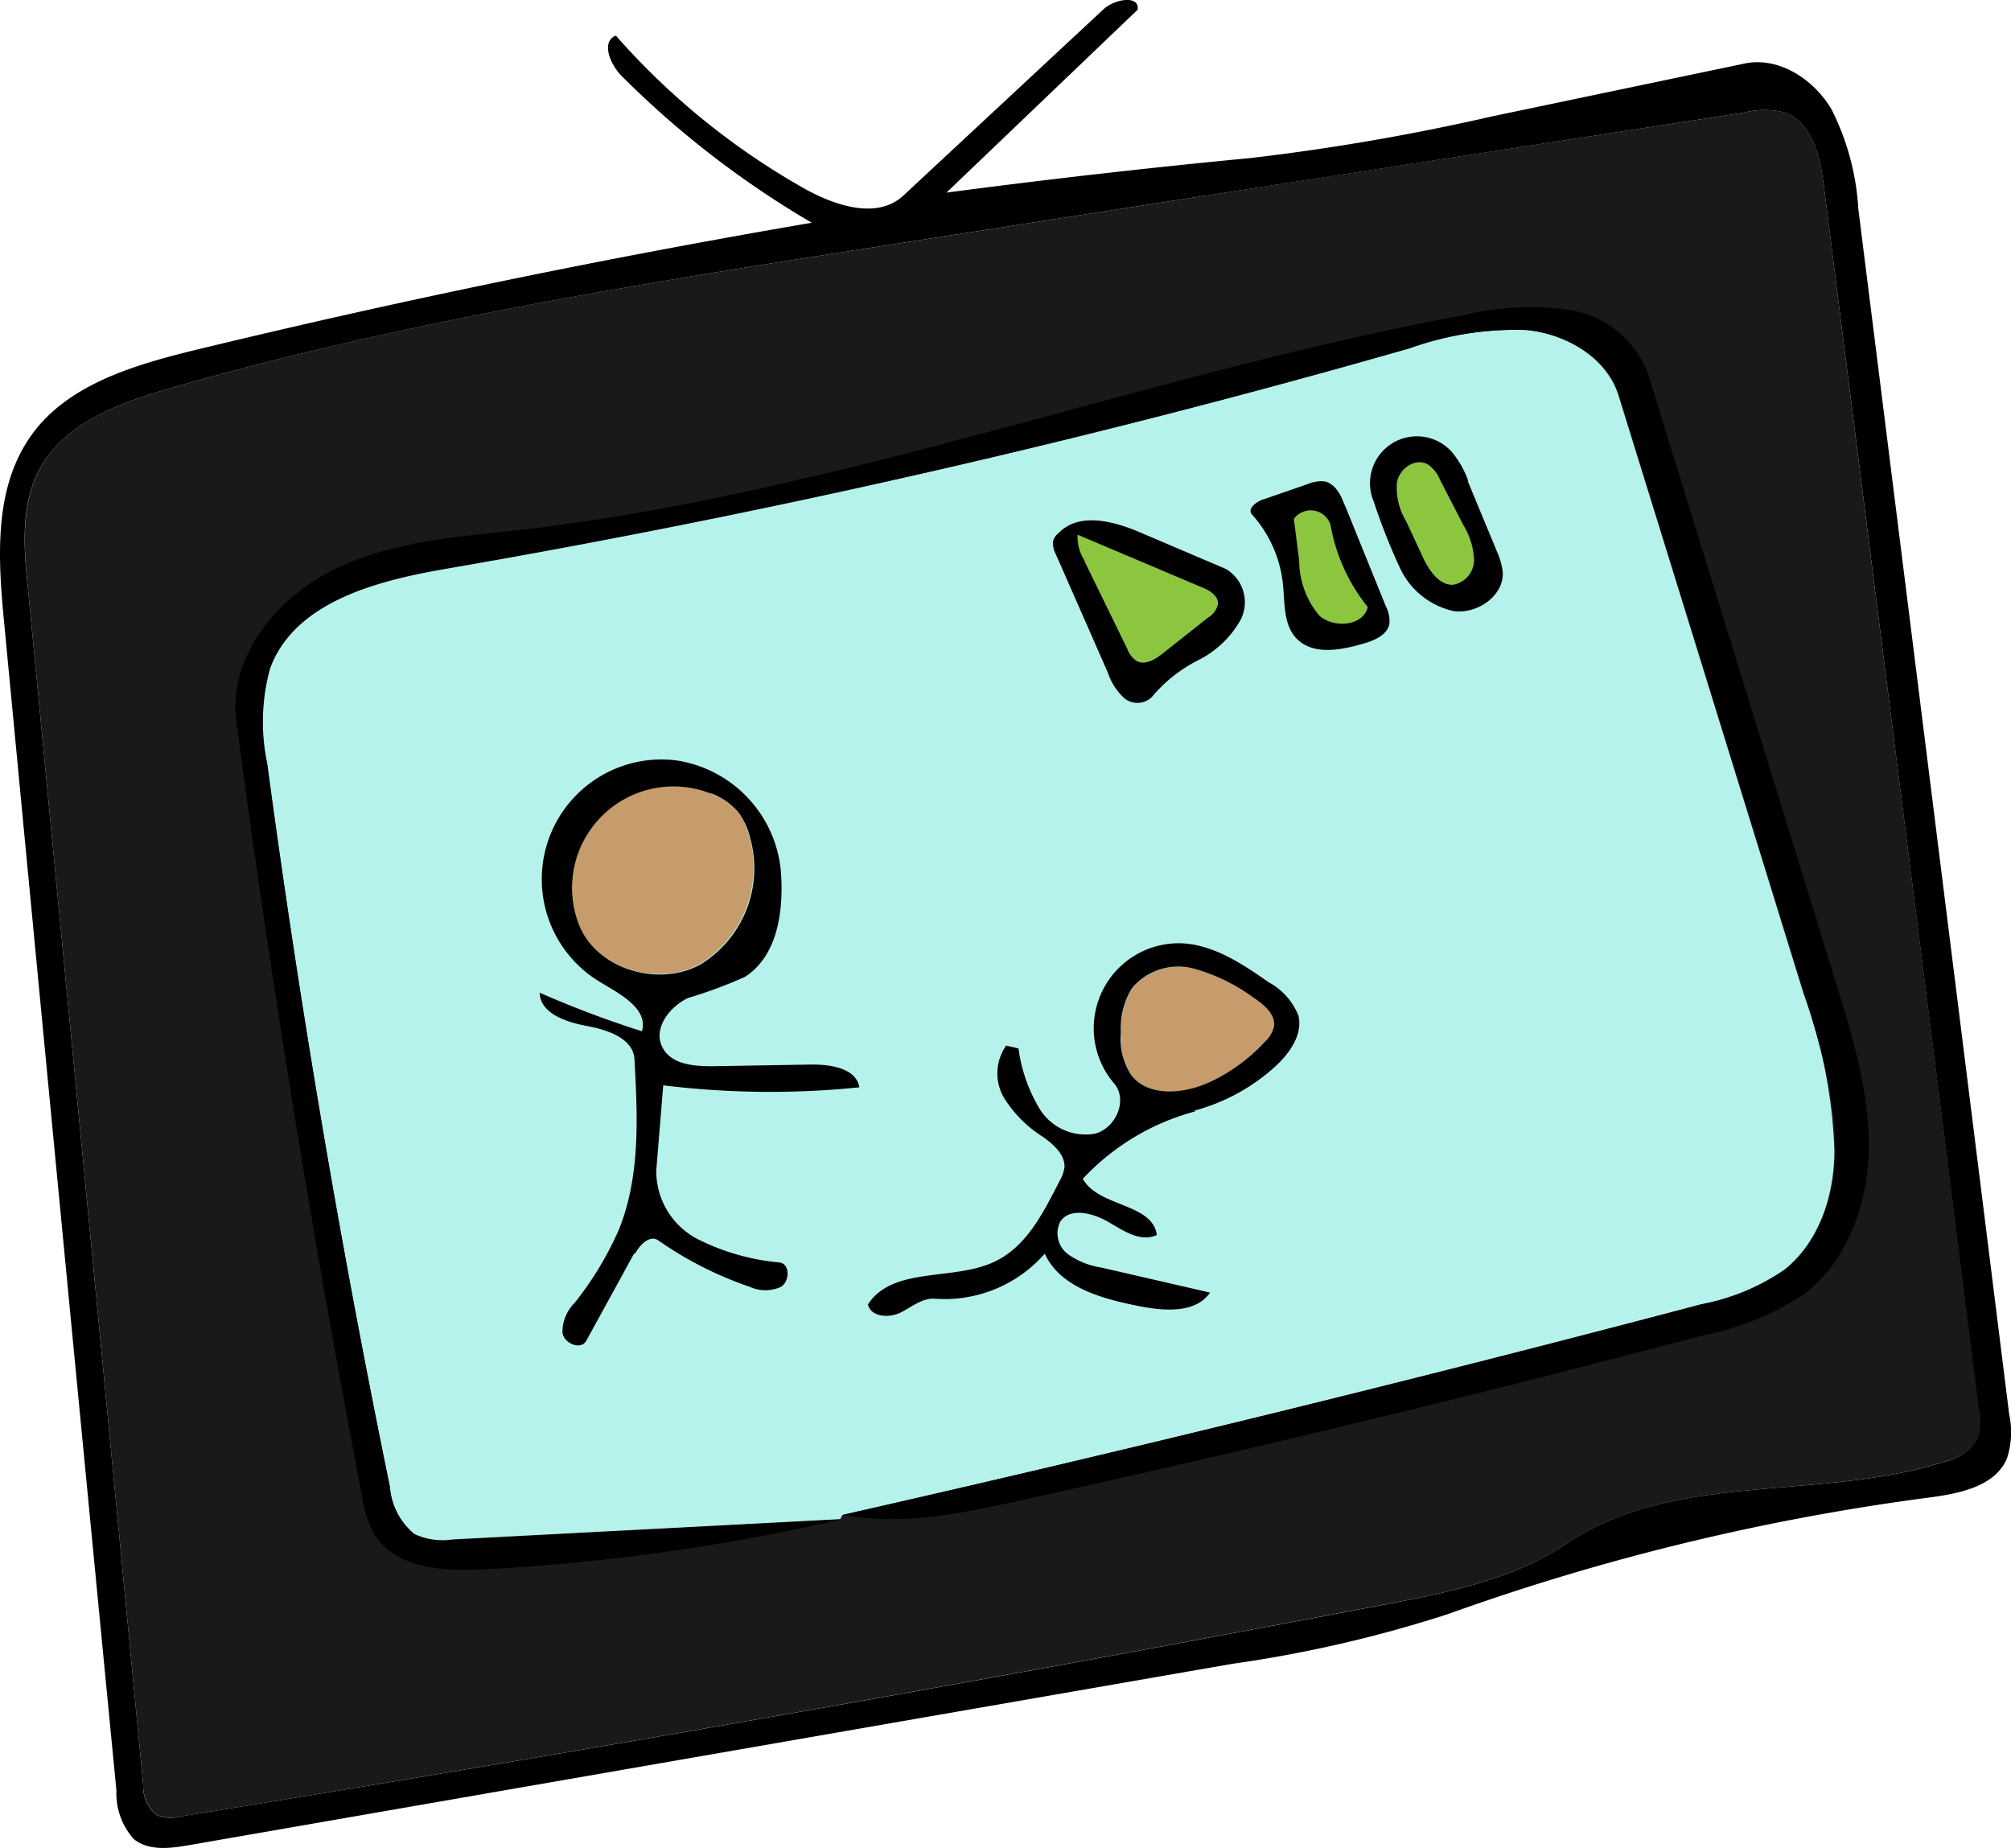 <svg xmlns="http://www.w3.org/2000/svg" viewBox="0 0 120.92 111.1"><defs><style>.cls-1{fill:#191919;}.cls-2{fill:#b6f2ec;}.cls-3{fill:#8cc63f;}.cls-4{fill:#c69c6d;}</style></defs><title>Tv</title><g id="Layer_2" data-name="Layer 2"><g id="Layer_1-2" data-name="Layer 1"><g id="Tv"><path class="cls-1" d="M54.07,14.63c-14.73,2.29-29.5,4.59-43.83,8.71-3,.87-6.32,2.05-7.82,4.81-1.17,2.15-1,4.76-.74,7.19l6.93,71.93a2.28,2.28,0,0,0,.79,1.83,2.29,2.29,0,0,0,1.49.1q36.26-5.86,72.36-12.74c3.82-.72,7.76-1.51,11-3.68,6.48-4.37,15.27-2.51,22.7-4.92a3,3,0,0,0,2-1.41,3.17,3.17,0,0,0,.08-1.62Q114.32,48,109.67,11.19c-.22-1.74-.68-3.81-2.32-4.42a4.91,4.91,0,0,0-2.47,0L78.6,10.81l-9.3,1.45Z"/><path class="cls-2" d="M50.65,91.08Q76.58,85.2,102.3,78.41a13.14,13.14,0,0,0,5-2.08c2.09-1.67,3-4.48,3-7.15a30.23,30.23,0,0,0-1.84-9.4q-5.56-18-11.14-36c-.71-2.29-3.15-3.69-5.53-3.94a19.1,19.1,0,0,0-7.07,1.1A546.68,546.68,0,0,1,26.83,34.16c-4.2.72-9.15,2-10.61,6a11.88,11.88,0,0,0-.17,5.72Q19,67.73,23.43,89.37a4,4,0,0,0,1.48,2.85,4,4,0,0,0,2.29.33l23.32-1.22"/><path class="cls-3" d="M65.21,33.71,67.78,39a1.46,1.46,0,0,0,.57.74c.51.27,1.12-.11,1.58-.47l2.73-2.16a1.24,1.24,0,0,0,.58-.81c0-.5-.51-.81-1-1l-7.44-3.15A2.57,2.57,0,0,0,65.21,33.71Z"/><path class="cls-3" d="M82.23,36.47A10.76,10.76,0,0,1,80,31.55a1.25,1.25,0,0,0-2.21-.34l.33,2.49A5.19,5.19,0,0,0,79.31,37C80.19,37.81,82,37.64,82.23,36.47Z"/><path class="cls-3" d="M88,31.59l-1.43-2.75a2,2,0,0,0-.78-.95C85,27.53,84.14,28.23,84,29a4.06,4.06,0,0,0,.55,2.33l1,2.15c.38.8,1,1.74,1.86,1.67a1.51,1.51,0,0,0,1.22-1.55A4.47,4.47,0,0,0,88,31.59Z"/><path d="M99.08,22.42,110.37,59c1,3.22,2,6.5,2,9.86s-1.22,6.9-3.89,8.94a16.59,16.59,0,0,1-5.95,2.45q-20.58,5.43-41.37,10c-3.45.75-7,1.49-10.47.82q25.93-5.88,51.65-12.66a13.16,13.16,0,0,0,5-2.09c2.09-1.67,3-4.47,3-7.15.07-3.2-.89-6.33-1.83-9.39q-5.58-18-11.15-36c-.71-2.29-3.14-3.7-5.53-3.94a18.84,18.84,0,0,0-7.06,1.1A549.73,549.73,0,0,1,26.86,34.19c-4.21.72-9.15,2-10.62,6a12.13,12.13,0,0,0-.17,5.72Q19,67.77,23.45,89.4a4.1,4.1,0,0,0,1.49,2.85,4,4,0,0,0,2.29.33l23.31-1.23a124.31,124.31,0,0,1-21.47,3c-2.42.13-5.33-.06-6.58-2.14a6.87,6.87,0,0,1-.73-2.3q-4.44-23.16-7.55-46.54C13.7,39.58,16.55,36,20,34.28s7.39-2,11.2-2.41C50.52,29.64,69,22.46,88.09,18.93a16.49,16.49,0,0,1,6.29-.29A6,6,0,0,1,99.08,22.42Z"/><path class="cls-4" d="M42.73,47.68a6.11,6.11,0,0,0-8,7.77c1,2.76,4.76,3.91,7.34,2.51a6.8,6.8,0,0,0,3-7.61,4.17,4.17,0,0,0-.74-1.58A4,4,0,0,0,42.73,47.68Z"/><path class="cls-4" d="M67.42,62.05a4,4,0,0,0,.6,2.56c1,1.37,3.18,1.18,4.73.45a10.6,10.6,0,0,0,3.35-2.43,1.85,1.85,0,0,0,.52-.88c.13-.76-.6-1.36-1.24-1.77a10.52,10.52,0,0,0-3.63-1.75,3.65,3.65,0,0,0-3.65,1.16A4.61,4.61,0,0,0,67.42,62.05Z"/><path d="M38.14,75.34l-2.89,5.27c-.32.58-1.33.17-1.43-.49a2.49,2.49,0,0,1,.73-1.79,19.77,19.77,0,0,0,2.66-4.4c1.3-3.21,1.13-6.8.94-10.25-.07-1.26-1.63-1.77-2.87-2s-2.8-.75-2.83-2A61.3,61.3,0,0,0,38.6,62c.39-1.35-1.3-2.23-2.5-2.95a7.2,7.2,0,0,1,4.53-13.34,7.42,7.42,0,0,1,6.31,6.52c.21,2.39-.13,5.21-2.15,6.5A28,28,0,0,1,41.37,60c-1.1.52-2.08,1.79-1.57,2.9s1.93,1.21,3.11,1.2L48.85,64c1.15,0,2.64.24,2.82,1.37a52.83,52.83,0,0,1-11.79-.12l-.42,5.13A4.61,4.61,0,0,0,42,74.52a13.63,13.63,0,0,0,4.88,1.38c.63.09.62,1.13.07,1.47a2.26,2.26,0,0,1-1.85,0,21.91,21.91,0,0,1-5.52-2.8c-.51-.35-1.11.27-1.4.81m4.59-27.66a6.1,6.1,0,0,0-8,7.76c1,2.76,4.76,3.91,7.34,2.51a6.78,6.78,0,0,0,3-7.6,4.22,4.22,0,0,0-.74-1.59A4,4,0,0,0,42.73,47.68Z"/><path d="M71.86,66.82a14.23,14.23,0,0,0-6.75,4.05c.94,1.7,4.2,1.46,4.45,3.38-1,.45-2-.26-2.94-.8s-2.3-.87-2.87,0a1.57,1.57,0,0,0,.45,1.94,4.62,4.62,0,0,0,2,.81l6.56,1.51c-.87,1.26-2.74,1.11-4.24.82-2.22-.44-4.76-1.11-5.7-3.16a8,8,0,0,1-6.58,2.71c-.77-.07-1.42.5-2.11.84s-1.78.25-1.94-.5c1.49-2.29,5.07-1.4,7.55-2.54,2-.91,3-3,4-4.93a2.22,2.22,0,0,0,.27-.81c0-.76-.66-1.33-1.28-1.78A7.36,7.36,0,0,1,60.37,66a2.9,2.9,0,0,1,.13-3.14l.74.17a9.53,9.53,0,0,0,1.27,3.63,3.25,3.25,0,0,0,3.32,1.5c1.25-.32,2-2,1.18-3a5.11,5.11,0,0,1,4-8.45c1.94.07,3.67,1.22,5.27,2.34a3.92,3.92,0,0,1,1.79,2c.28,1.13-.51,2.25-1.37,3.05a11.75,11.75,0,0,1-4.88,2.67M67.4,62.05A4,4,0,0,0,68,64.6c1,1.37,3.17,1.18,4.73.46a10.58,10.58,0,0,0,3.34-2.44,1.79,1.79,0,0,0,.53-.88c.13-.75-.6-1.35-1.24-1.77a10.89,10.89,0,0,0-3.63-1.75,3.63,3.63,0,0,0-3.65,1.17A4.53,4.53,0,0,0,67.4,62.05Z"/><path d="M68.41.58l-11.5,11Q66,10.38,75.2,9.5A134.28,134.28,0,0,0,89.7,7l15.2-3.18c2.06-.43,4.15.94,5.22,2.74a15.19,15.19,0,0,1,1.62,6q4.55,36.23,9.07,72.46a5.06,5.06,0,0,1-.13,2.65c-.7,1.69-2.85,2.12-4.67,2.36a139,139,0,0,0-28.92,7,76.83,76.83,0,0,1-13,3L11.37,110.93c-1.14.2-2.44.36-3.33-.37A4.12,4.12,0,0,1,7,107.64Q3.59,72.54.25,37.44c-.37-3.83-.64-8,1.57-11.18S8.14,21.92,11.91,21q18.32-4.43,36.9-7.61A56.58,56.58,0,0,1,37.38,4.57c-.69-.69-1.26-2.07-.35-2.43a43.61,43.61,0,0,0,11.2,9.12c1.91,1.09,4.52,2,6.13.46L66.35.56c.66-.62,2.16-.87,2.06,0M54.06,14.63c-14.73,2.29-29.5,4.6-43.82,8.71-3,.87-6.32,2.05-7.83,4.82-1.17,2.15-1,4.75-.73,7.19l6.93,71.93a2.23,2.23,0,0,0,.78,1.82,2.17,2.17,0,0,0,1.49.1q36.27-5.85,72.36-12.73c3.82-.73,7.76-1.51,11-3.69,6.47-4.37,15.26-2.51,22.69-4.91a3,3,0,0,0,2-1.42,3.16,3.16,0,0,0,.07-1.62Q114.33,48,109.67,11.2c-.22-1.75-.68-3.81-2.33-4.43a4.91,4.91,0,0,0-2.47,0L78.59,10.82l-9.3,1.44Z"/><path d="M80.85,30.33l2.48,6.12a1.89,1.89,0,0,1,.21,1.06c-.13.68-.91,1-1.58,1.19-1.36.39-3,.71-4-.31-.8-.84-.7-2.14-.82-3.29a7.4,7.4,0,0,0-1.86-4.17c-.29-.31.21-.74.61-.88l2.75-.95a2.05,2.05,0,0,1,1-.16c.62.13,1,.8,1.19,1.39m1.39,6.14A10.88,10.88,0,0,1,80,31.55a1.25,1.25,0,0,0-2.2-.35l.32,2.5A5.2,5.2,0,0,0,79.32,37C80.2,37.8,82,37.64,82.24,36.47Z"/><path d="M63.7,32c1.28-1.25,3.4-.63,5,.07l5,2.13a2.32,2.32,0,0,1,.9,3.06,6,6,0,0,1-2.53,2.42,8.8,8.8,0,0,0-2.78,2.19,1.24,1.24,0,0,1-1.67.12,3.63,3.63,0,0,1-1-1.54l-3.13-7.12a1.42,1.42,0,0,1-.17-.8A1.06,1.06,0,0,1,63.7,32m1.52,1.75L67.78,39a1.52,1.52,0,0,0,.57.74c.52.27,1.13-.11,1.58-.47l2.73-2.16a1.24,1.24,0,0,0,.58-.81c0-.5-.51-.81-1-1l-7.44-3.15A2.58,2.58,0,0,0,65.22,33.71Z"/><path d="M88.25,28.91,90,33.13a4.41,4.41,0,0,1,.36,1.26c.08,1.43-1.53,2.54-2.95,2.35a4.67,4.67,0,0,1-3.23-2.59,37.18,37.18,0,0,1-1.58-4,2.82,2.82,0,0,1,4.68-3,5.68,5.68,0,0,1,1,1.75M88,31.59l-1.42-2.75a2,2,0,0,0-.78-.95C85,27.53,84.14,28.23,84,29a3.91,3.91,0,0,0,.55,2.33l1,2.15c.37.8,1,1.74,1.85,1.67a1.52,1.52,0,0,0,1.23-1.55A4.37,4.37,0,0,0,88,31.59Z"/></g></g></g></svg>